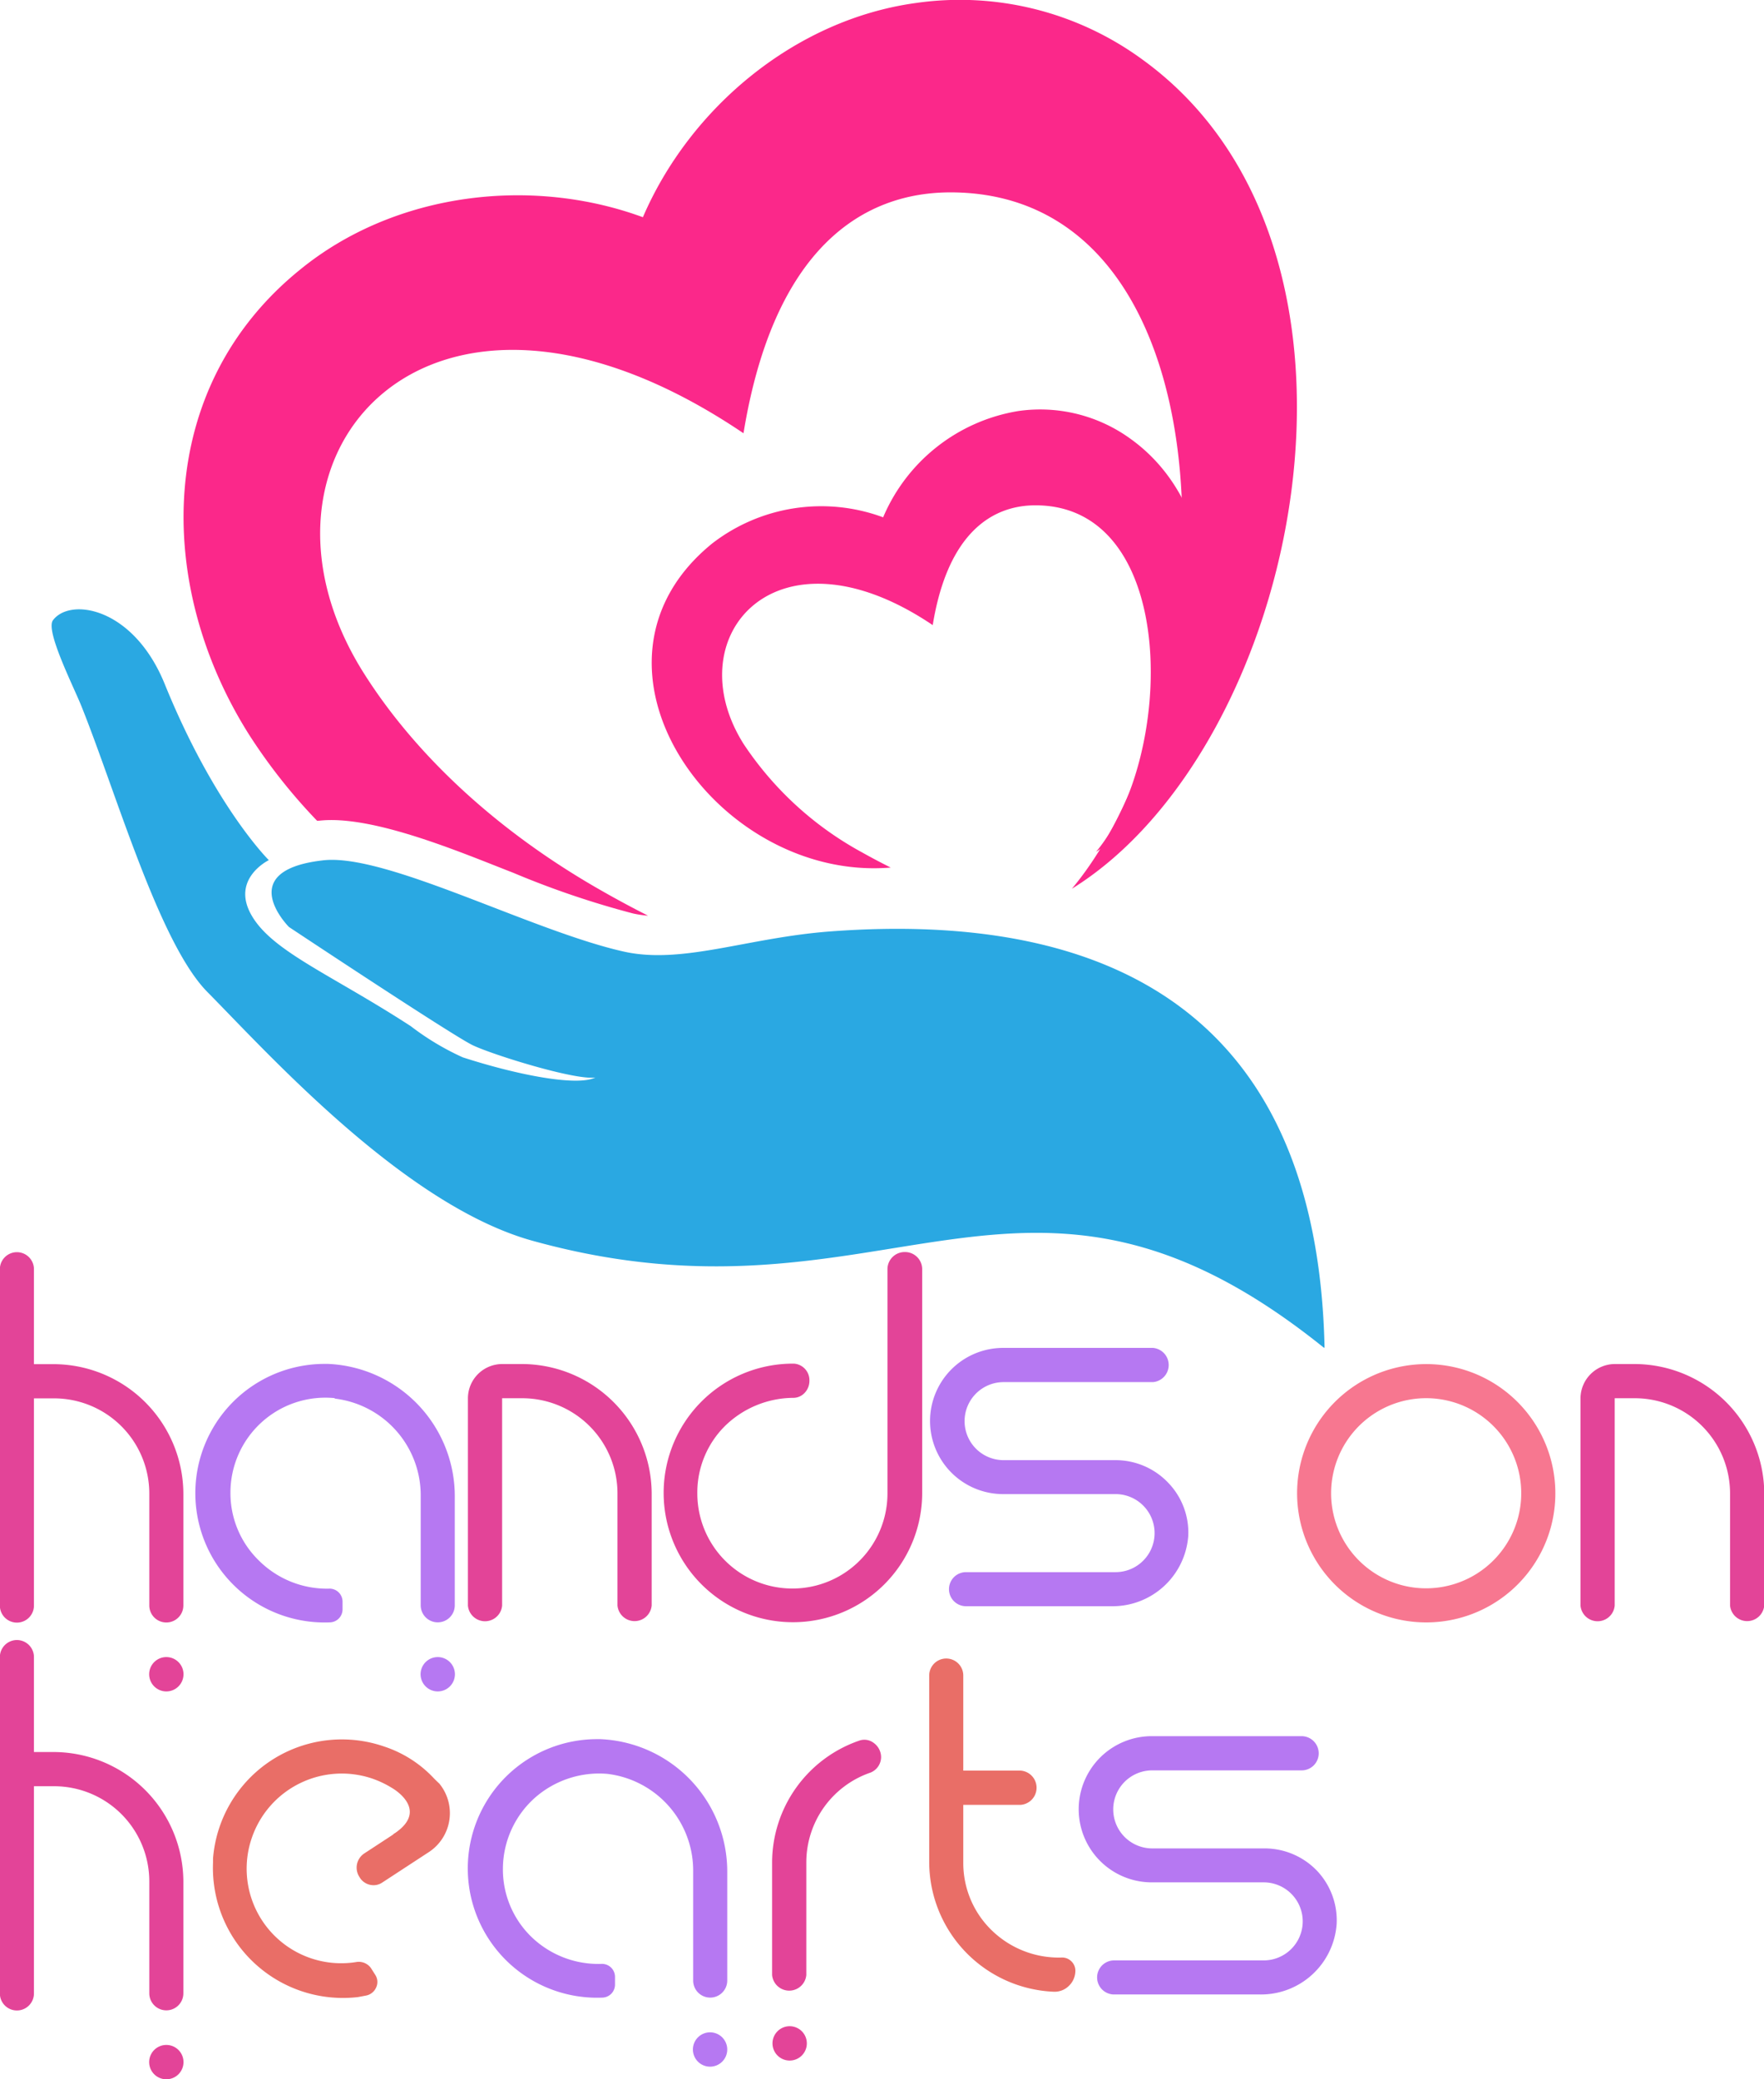 <svg id="Layer_1" data-name="Layer 1" xmlns="http://www.w3.org/2000/svg" viewBox="0 0 135.64 159.86"><defs><style>.cls-1{fill:#e34498;}.cls-2{fill:#b678f2;}.cls-3{fill:#f77790;}.cls-4{fill:#e96e67;}.cls-5{fill:#fb288a;}.cls-6{fill:#2aa8e2;fill-rule:evenodd;}</style></defs><g id="background"><path class="cls-1" d="M102,12.89h-1.56V5.59a1.31,1.31,0,1,0-2.62,0V31.45a1.31,1.31,0,1,0,2.62,0V15.52H102a7.32,7.32,0,0,1,7.31,7.3v8.62a1.31,1.31,0,1,0,2.62,0V22.82A10,10,0,0,0,102,12.89Z" transform="translate(-97.83 91.99)"/><path class="cls-1" d="M110.62,35.41a1.32,1.32,0,1,0,1.32,1.32A1.32,1.32,0,0,0,110.62,35.41Z" transform="translate(-97.83 91.99)"/><path class="cls-2" d="M123.59,15.54a7.49,7.49,0,0,1,6.59,7.52v8.37a1.31,1.31,0,1,0,2.62,0V23.19a10.19,10.19,0,0,0-9.75-10.32h-.19a9.94,9.94,0,1,0,.37,19.87,1,1,0,0,0,.94-1v-.59a1,1,0,0,0-1.07-1A7.41,7.41,0,0,1,117.75,28a7.22,7.22,0,0,1-2.2-5.23,7.3,7.3,0,0,1,8-7.27Z" transform="translate(-97.83 91.99)"/><path class="cls-2" d="M131.49,35.41a1.32,1.32,0,1,0,1.32,1.32A1.32,1.32,0,0,0,131.49,35.41Z" transform="translate(-97.83 91.99)"/><path class="cls-1" d="M138,12.88h-1.55a2.64,2.64,0,0,0-2.64,2.64V31.45a1.32,1.32,0,0,0,2.63,0V15.51H138a7.32,7.32,0,0,1,7.31,7.3v8.63a1.32,1.32,0,0,0,2.63,0V22.81A10,10,0,0,0,138,12.88Z" transform="translate(-97.83 91.99)"/><path class="cls-1" d="M167.38,4.27a1.32,1.32,0,0,0-1.31,1.32V22.83a7.31,7.31,0,0,1-14.62,0,7.2,7.2,0,0,1,2.12-5.18,7.58,7.58,0,0,1,5.24-2.17,1.19,1.19,0,0,0,.87-.36,1.34,1.34,0,0,0,.39-.95,1.28,1.28,0,0,0-1.18-1.32h-.15a9.94,9.94,0,1,0,10,9.94V5.58A1.32,1.32,0,0,0,167.38,4.27Z" transform="translate(-97.83 91.99)"/><path class="cls-1" d="M167.38,1.62A1.32,1.32,0,1,0,166.06.3,1.31,1.31,0,0,0,167.38,1.62Z" transform="translate(-97.83 91.99)"/><path class="cls-2" d="M187.65,22a5.58,5.58,0,0,0-4-1.73H175a3,3,0,0,1,0-6h11.49a1.32,1.32,0,0,0,0-2.63H175a5.62,5.62,0,0,0-.07,11.24h8.68a3,3,0,0,1,0,6h-11.5a1.31,1.31,0,1,0,0,2.62H183.3a5.83,5.83,0,0,0,5.9-5.43A5.51,5.51,0,0,0,187.65,22Z" transform="translate(-97.83 91.99)"/><path class="cls-3" d="M210.13,13.24a9.93,9.93,0,1,0,6.94,12.22A9.94,9.94,0,0,0,210.13,13.24Zm-4.59,16.62a7.31,7.31,0,1,1,9-5.1A7.32,7.32,0,0,1,205.54,29.86Z" transform="translate(-97.83 91.99)"/><path class="cls-1" d="M223.53,12.88H222a2.65,2.65,0,0,0-2.64,2.64V31.45a1.32,1.32,0,0,0,2.63,0V15.51h1.56a7.32,7.32,0,0,1,7.31,7.3v8.63a1.32,1.32,0,0,0,2.63,0V22.81A10,10,0,0,0,223.53,12.88Z" transform="translate(-97.83 91.99)"/><path class="cls-4" d="M131.59,45.12l-.37-.36a9.14,9.14,0,0,0-3.87-2.48,9.94,9.94,0,0,0-13.14,8.62l0,.32a10,10,0,0,0,11.15,10.33l.58-.11a1.07,1.07,0,0,0,.81-.62,1,1,0,0,0-.08-1l-.31-.49a1.15,1.15,0,0,0-1.16-.47,7.27,7.27,0,0,1-8-9.57,7.31,7.31,0,0,1,9.28-4.53,7.56,7.56,0,0,1,1.47.7s2.94,1.63.27,3.47l-.1.06a.69.69,0,0,1-.13.11l-2.14,1.4a1.31,1.31,0,0,0-.38,1.82,1.24,1.24,0,0,0,.82.6,1.2,1.2,0,0,0,.94-.18l3.58-2.34a3.58,3.58,0,0,0,.77-5.3Z" transform="translate(-97.83 91.99)"/><path class="cls-2" d="M144.54,44.39a7.49,7.49,0,0,1,6.59,7.52v8.37a1.31,1.31,0,1,0,2.62,0V52A10.19,10.19,0,0,0,144,41.72h-.19a9.94,9.94,0,1,0,.37,19.87,1,1,0,0,0,.94-1V60a1,1,0,0,0-1.07-1,7.41,7.41,0,0,1-5.35-2.07,7.22,7.22,0,0,1-2.2-5.23,7.35,7.35,0,0,1,2.39-5.41A7.47,7.47,0,0,1,144.54,44.39Z" transform="translate(-97.83 91.99)"/><path class="cls-2" d="M152.43,64.26a1.32,1.32,0,1,0,1.32,1.32A1.32,1.32,0,0,0,152.43,64.26Z" transform="translate(-97.83 91.99)"/><path class="cls-1" d="M165,42a1.18,1.18,0,0,0-1.09-.17,9.93,9.93,0,0,0-6.71,9.4v8.62a1.32,1.32,0,0,0,2.63,0V51.2a7.3,7.3,0,0,1,4.91-6.9,1.29,1.29,0,0,0,.84-1.22A1.36,1.36,0,0,0,165,42Z" transform="translate(-97.83 91.99)"/><path class="cls-1" d="M158.55,63.79a1.32,1.32,0,1,0,1.32,1.32A1.32,1.32,0,0,0,158.55,63.79Z" transform="translate(-97.83 91.99)"/><path class="cls-4" d="M178.88,61.14a1.57,1.57,0,0,0,1.14-.45,1.63,1.63,0,0,0,.5-1.17,1,1,0,0,0-.31-.72,1,1,0,0,0-.76-.29h0a7.39,7.39,0,0,1-5.35-2.08,7.2,7.2,0,0,1-2.2-5.23V46.77h4.43a1.32,1.32,0,0,0,0-2.63H171.9V36.83a1.31,1.31,0,0,0-2.62,0V51.2A10,10,0,0,0,178.88,61.14Z" transform="translate(-97.83 91.99)"/><path class="cls-2" d="M199.11,51.85a5.58,5.58,0,0,0-4-1.73h-8.68a3,3,0,0,1,0-6h11.49a1.31,1.31,0,0,0,1.31-1.31,1.32,1.32,0,0,0-1.31-1.32H186.43a5.62,5.62,0,0,0-.07,11.24H195a3,3,0,0,1,0,6h-11.5a1.31,1.31,0,1,0,0,2.62h11.21a5.83,5.83,0,0,0,5.9-5.43A5.54,5.54,0,0,0,199.11,51.85Z" transform="translate(-97.83 91.99)"/><path class="cls-1" d="M102,42.71h-1.56v-7.3a1.31,1.31,0,1,0-2.62,0V61.27a1.31,1.31,0,1,0,2.62,0V45.34H102a7.32,7.32,0,0,1,7.31,7.3v8.62a1.31,1.31,0,1,0,2.62,0V52.64A10,10,0,0,0,102,42.71Z" transform="translate(-97.83 91.99)"/><path class="cls-1" d="M110.62,65.23a1.32,1.32,0,1,0,1.32,1.32A1.32,1.32,0,0,0,110.62,65.23Z" transform="translate(-97.83 91.99)"/></g><g id="logo"><path class="cls-5" d="M147.29-75.28c-8.66-3.19-19.13-1.89-26.36,4C109.72-62.24,109.7-47,117-35.48a43.1,43.1,0,0,0,5.21,6.59l.14,0c4.12-.48,11,2.47,14.94,4a68.54,68.54,0,0,0,9.22,3.13,8.61,8.61,0,0,0,1.15.17q-1.8-.91-3.57-1.92c-8.24-4.68-14.45-10.64-18.3-16.75C115.27-56.95,130.84-75,155-58.68c2.32-14.19,9.14-18.59,16.09-18.52,22.21.23,21.31,39,9.16,53.54,17.56-10.88,25.62-49.17,5.4-63.77a23.77,23.77,0,0,0-17.39-4.33c-9.23,1.26-17.35,8-21,16.48Z" transform="translate(-97.83 91.99)"/><path class="cls-6" d="M199.68,11.62c-.56-25.66-16.48-33.61-38-32-6.41.48-11.41,2.57-15.93,1.54-7.12-1.61-18.33-7.6-23.12-7-6.9.8-2.58,5.12-2.58,5.12s12.58,8.35,14.13,9.09,7.88,2.71,9.43,2.48c-1.38.69-5.9-.16-10.2-1.55a20.33,20.33,0,0,1-4-2.4c-6.16-4-10.66-5.74-12.25-8.54s1.34-4.22,1.34-4.22-4.18-4.13-8-13.53c-2.4-5.92-7.28-6.69-8.6-4.91-.59.8,1.57,5.06,2.19,6.6,2.69,6.7,6,18.28,9.71,22,4.69,4.75,15.17,16.4,25,19.11,27.25,7.55,37.57-10.49,60.82,8.21Z" transform="translate(-97.83 91.99)"/><path class="cls-5" d="M165.73-52.22a13.71,13.71,0,0,0-13.12,2c-11.5,9.31.24,26.05,13.71,24.93-.74-.37-1.48-.76-2.21-1.17a25.59,25.59,0,0,1-9.1-8.33c-5.22-8.28,2.53-17.24,14.54-9.14,1.15-7.06,4.55-9.25,8-9.21,11,.12,10.6,19.39,4.56,26.64,8.74-5.42,12.75-24.47,2.68-31.73a11.82,11.82,0,0,0-8.65-2.16,13.69,13.69,0,0,0-10.41,8.19Z" transform="translate(-97.83 91.99)"/></g></svg>